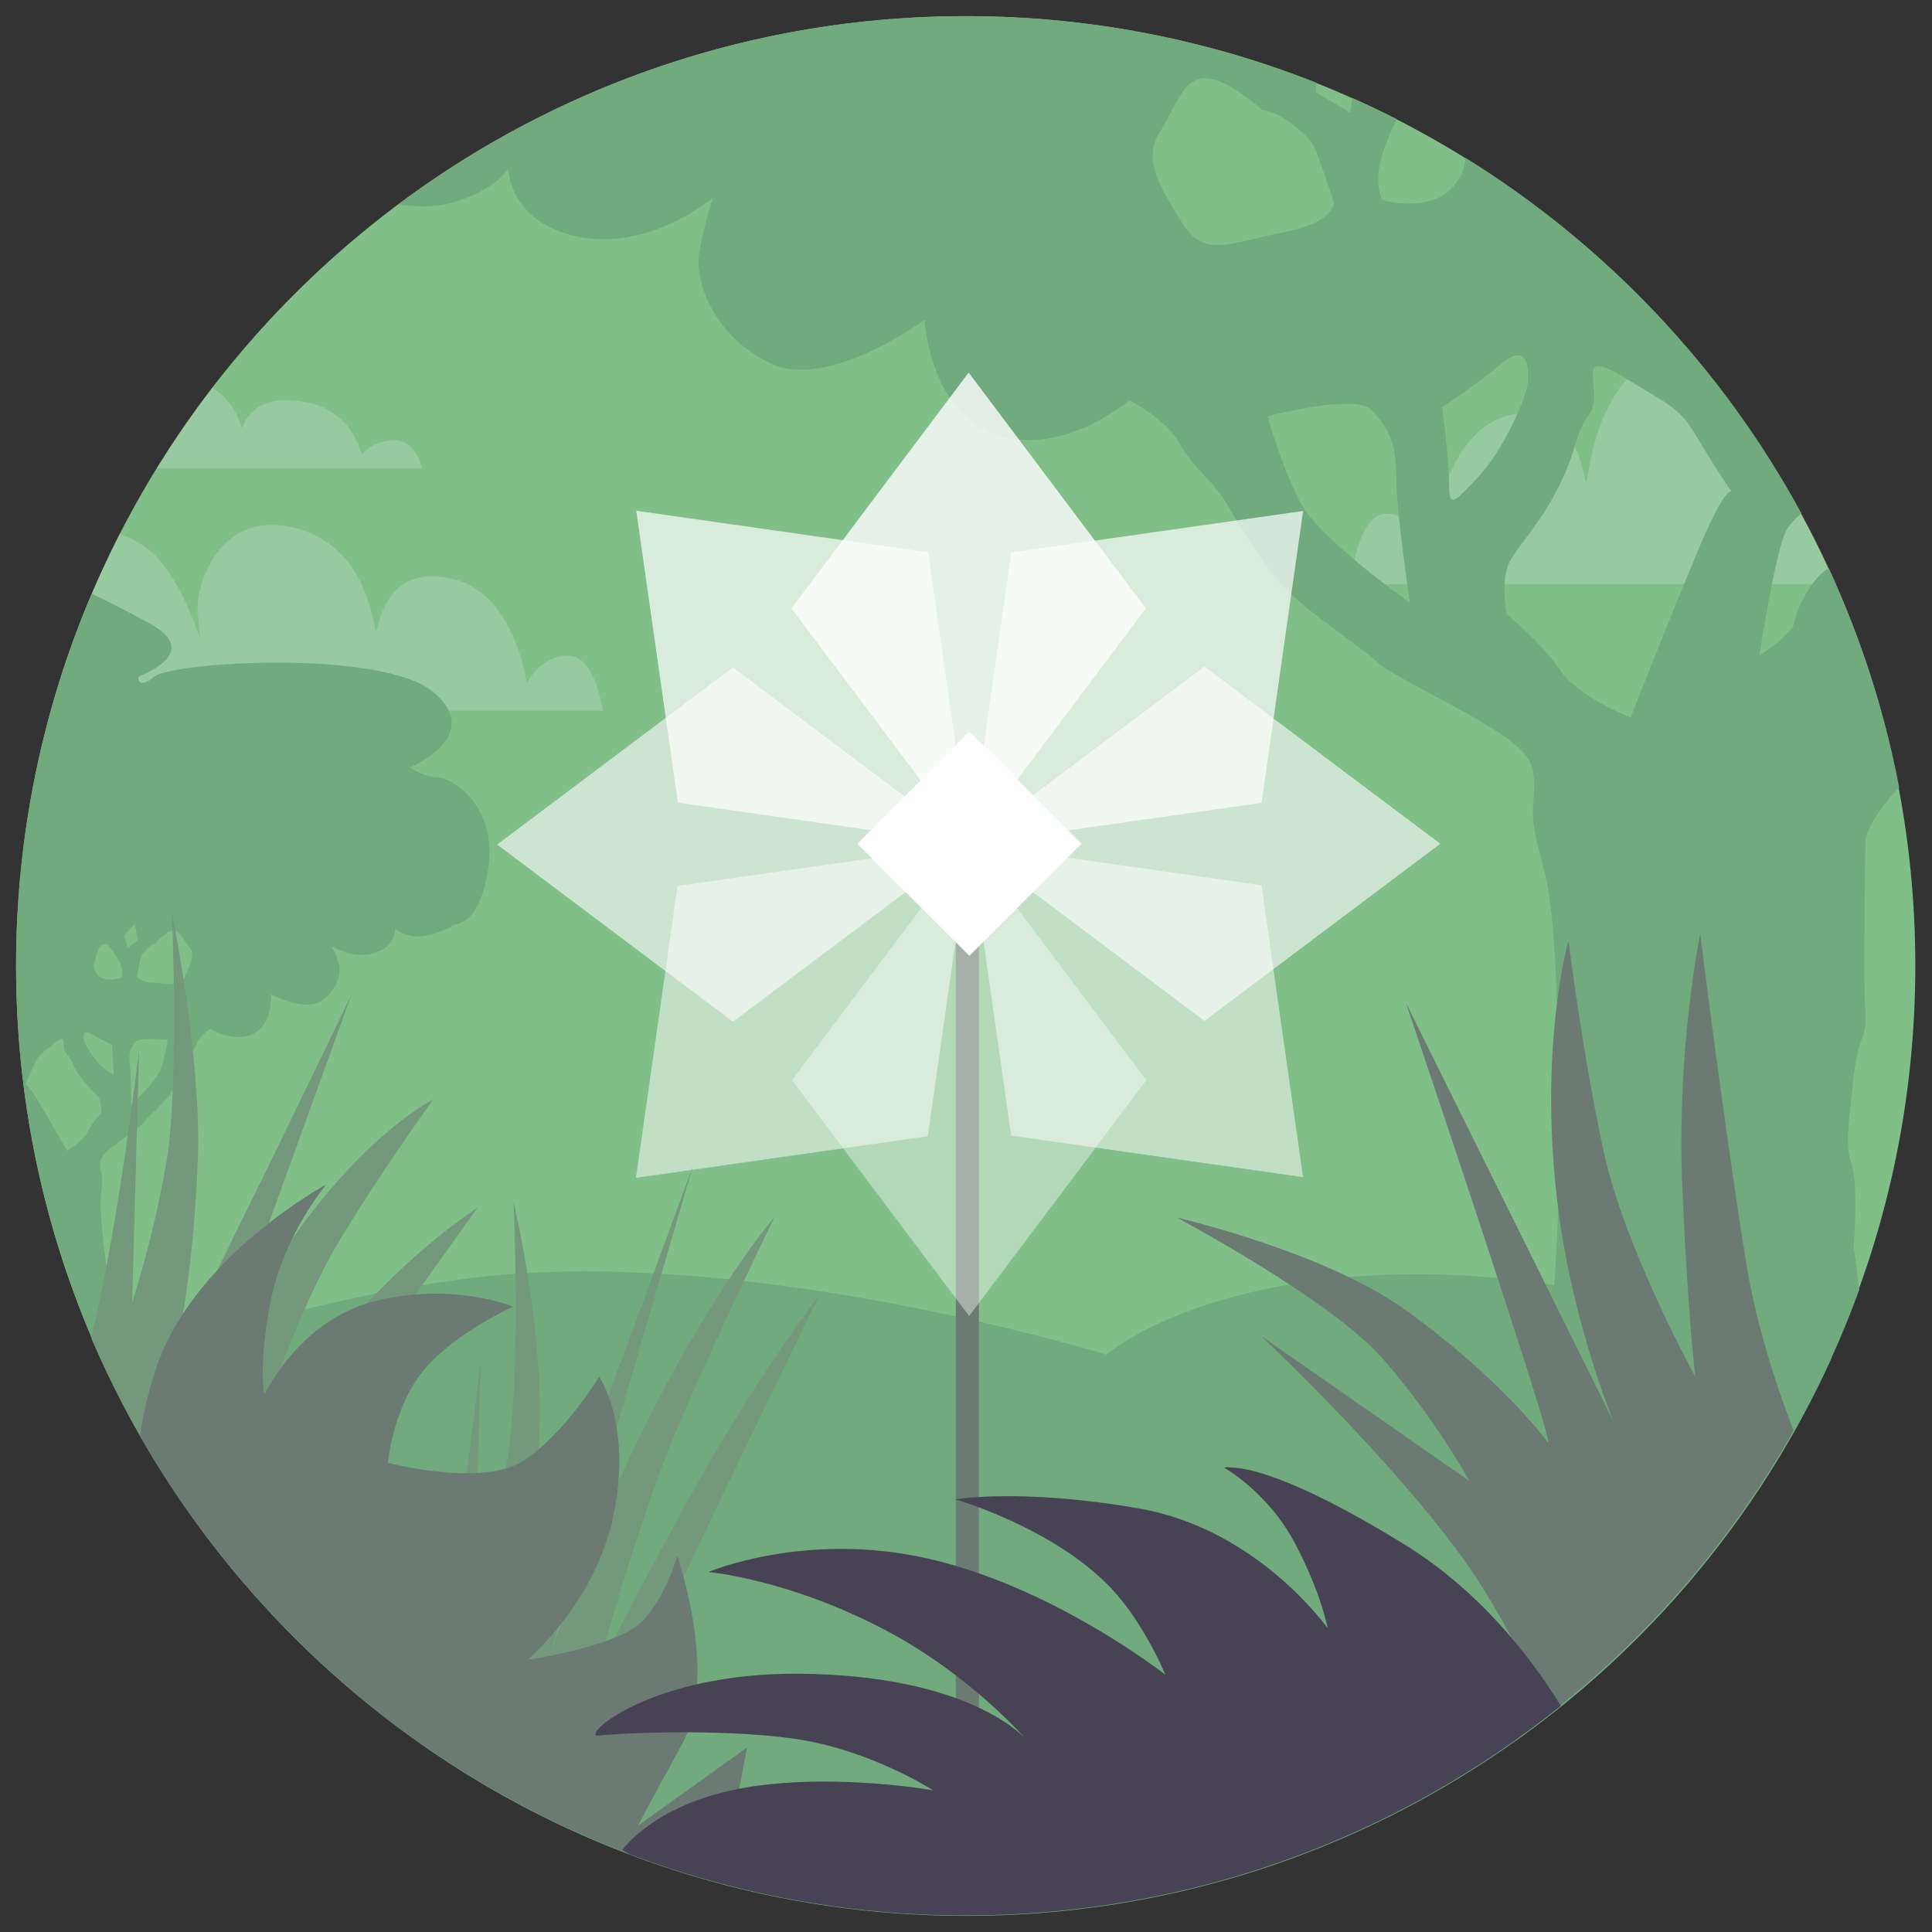 <svg xmlns:svg="http://www.w3.org/2000/svg" xmlns="http://www.w3.org/2000/svg" viewBox="0 0 1200 1200" version="1.1" preserveAspectRatio="xMidYMid meet">
<rect x="0" y="0" width="1200" height="1200" fill="#333333" stroke="none"/>
<style>.s0{fill:#70aa7d;}.s1{fill:#6b7b73;}.s2{fill:#fff;opacity:0.7;}.s3{fill:#fff;opacity:0.5;}.s4{fill:#fff;opacity:0.6;}.s5{fill:#74987c;}</style><g transform="translate(0,147.638)"><path d="m1185.9 599c0 324.1-262.8 586.9-586.9 586.9-324.1 0-586.9-262.8-586.9-586.9 0-324.1 262.8-586.9 586.9-586.9 324.1 0 586.9 262.8 586.9 586.9z" transform="matrix(1.005,0,0,1.005,-2.186,-149.762)" fill="#81bf89"/><path d="M363.4 789.7C337.9 789.7 312.7 791.1 288.6 794.3 205.7 805.3 127.2 828.7 66.1 851.4 160.5 1051.5 364.1 1190 600 1190 839.1 1190 1045 1047.8 1137.7 843.3 1085.8 824.6 980 791.4 881.4 791.4 744.3 791.4 687.2 841.4 687.2 841.4 687.2 841.4 519.4 789.7 363.4 789.7z" transform="translate(0,-147.638)" fill="#70aa7d"/><path d="M1047.8 215.8C1043.8 216.2 1039.5 217.2 1035 218.9 984.4 237.1 987.4 311.8 984.4 297.3 981.4 282.7 972.5 246.2 933.8 259 895.1 271.7 887.7 341 887.7 341 887.7 341 878.8 319.1 860.9 319.1 843 319.1 838.6 362.8 838.6 362.8L1140.4 362.8C1129.6 338.2 1117.1 314.5 1103.2 291.8 1100.4 300.4 1099 306.3 1099 306.3L1100.3 287.1C1084.6 262 1067 238.2 1047.8 215.8zM131.8 240.9C119.5 256.9 108 273.6 97.4 290.8L262 290.8C262 290.8 258.6 273.5 245 273.5 231.4 273.5 224.6 282.2 224.6 282.2 224.6 282.2 218.9 254.7 189.4 249.7 159.9 244.6 153.1 259.1 150.8 264.8 149 269.4 150.1 252 131.8 240.9zM169 326C133.5 325.9 121.6 365 122.8 380L124.3 397.2C124.3 397.2 114.3 362.9 95.7 344.3 90.7 339.2 83 335 74.5 331.4 56.7 366.2 42.3 403 31.6 441.4L374.3 441.4C374.3 441.4 370 407.2 352.8 407.2 335.7 407.2 327.2 424.3 327.2 424.3 327.2 424.3 320 370 282.8 360 245.7 350 237.1 378.6 234.3 390 231.4 401.4 234.3 342.8 185.7 328.6 179.6 326.8 174.1 326 169 326z" transform="translate(0,-147.638)" style="fill:#f5f5f5;opacity:0.2"/><path d="M57 368.8C26.8 439.8 10 518 10 600 10 707.6 38.8 808.5 89.2 895.4 86.6 883.4 83.9 870.4 83.9 870.4 83.6 864.5 72.2 832.7 66.6 790.5 61 748.2 62.4 745.2 63.2 737.8 64 730.4 63 730.1 62.3 725.6 61.7 721.1 61.9 718.8 70.1 712.1 78.3 705.5 87.5 699.6 89.4 697 91.3 694.4 103.5 683.5 106.5 678.5 109.4 673.5 111.8 668.1 114.2 662.3 116.6 656.5 119.9 654.2 121.9 648.8 123.9 643.5 130.6 638.9 130.6 638.9 130.6 638.9 145.2 648.3 157.6 641.9 169.9 635.6 168.3 617.5 168.3 617.5 168.3 617.5 189.1 628.7 199.6 621.7 210 614.7 212.1 603.5 210.4 598.2 208.7 593 206.2 587.8 206.2 587.8 206.2 587.8 219.8 596.4 233.3 591.7 246.8 587 245.3 576.3 245.3 576.3 245.3 576.3 247.6 580.1 257 581.5 266.4 582.9 280.9 575.3 280.9 575.3L280.3 574.7C287.8 573.9 298.2 569.6 303 541.4 310.1 500 279.8 482.8 271.7 482.8 263.6 482.8 254.6 476.7 254.6 476.7 254.6 476.7 301 457.5 269.7 430.3 238.4 403 107.1 411.1 96 420.2 84.9 429.2 85.9 420.2 85.9 420.2 85.9 420.2 126.3 406 93.9 387.8 82.2 381.3 69.2 374.5 57 368.8zM83.7 573.7L85.6 584 79.5 589 77 581.1 83.7 573.7zM107.6 578.1C111.6 578.2 113.7 583.4 117.3 587.7 121.2 592.1 118.8 598 115.3 605.8 111.8 613.6 106 610.8 95.8 610.4 85.7 610.1 85.1 606 85.1 606 85.1 606 86.9 596.1 87.6 594.2 88.2 592.3 93.3 586.5 96.5 586.1 96.5 586.1 102.3 578.8 106.8 578.2 107.1 578.1 107.4 578.1 107.6 578.1zM65.6 586.4C66.3 586.5 66.8 586.7 66.8 586.7 66.8 586.7 71.7 592.4 74.4 597.9 77 603.5 75.7 606.9 75.7 606.9 75.7 606.9 66.6 610.9 61.3 606.2 56.1 601.4 58.7 597.4 60.6 591.2 61.6 587.7 63.5 586.7 64.9 586.5 65.1 586.4 65.4 586.4 65.6 586.4zM53.5 641C54.3 640.9 55.3 641.2 56.8 642.1 62.9 645.8 69.7 649 69.7 649 69.7 649 69.8 659 70.5 664 71.2 668.9 70.2 668.1 64.5 663.4 58.8 658.8 53.4 649.9 52.6 647.3 51.9 645.3 51.3 641.3 53.5 641zM38.1 645.3C40.7 645 38.4 651.4 41.2 654.4 45 658.4 44.4 660.8 49 667.5 53.6 674.2 57.7 677.2 60.5 680.5 63.3 683.8 62.9 691.2 62.9 691.2 62.9 691.2 57 697.5 54.2 703.4 51.3 709.3 41.6 714.8 41.6 714.8 41.6 714.8 31.8 697.4 24 684.3 17.1 672.9 15.8 673.3 15.6 673.6 15.7 673.4 17.4 670 20.4 662.9 23.5 655.6 24 655.9 33.4 648.2 35.8 646.2 37.2 645.4 38.1 645.3zM93.8 645.3C98.9 645.3 104.1 645.9 104.1 645.9 104.1 645.9 102.8 655.7 100.2 663.4 97.6 671.1 81.5 686.2 81.5 686.2 81.5 686.2 81.6 667.9 80.6 661.2 79.7 654.4 81 651 83.7 647.4 84.5 646.4 86.4 645.9 88.8 645.6 90.3 645.4 92.1 645.3 93.8 645.3zM600 10C467.7 10 345.5 53.6 247.1 127.1 259.1 128.6 271.5 128.7 281.4 125.7 310 117.1 315.7 104.3 315.7 104.3 315.7 104.3 315.7 138.6 360 147.2 404.3 155.7 442.8 122.8 442.8 122.8 442.8 122.8 437.1 140 434.3 157.2 431.4 174.3 442.8 208.6 478.6 225.7 514.3 242.9 574.3 198.6 574.3 198.6 574.3 198.6 577.1 255.7 618.6 270 660 284.3 701.4 248.6 701.4 248.6 701.4 248.6 724.3 260 732.8 275.7 741.4 291.4 752.8 297.1 762.8 314.3 772.8 331.4 782.9 347.2 794.3 361.4 805.7 375.7 848.6 404.3 855.7 411.4 862.9 418.6 894.3 432.9 922.8 450 951.4 467.1 952.8 474.3 952.8 488.6 952.8 502.8 950 504.3 955.7 527.2 961.4 550 967.1 558.6 968.6 692.8 970 827.1 948.6 931.4 950 950 950 950 945.3 1022.1 941.6 1081.1 1038.5 1012.2 1113.6 914.8 1154.8 801.1 1153.1 786.7 1151.4 774.3 1151.4 774.3 1151.4 774.3 1154.3 734.3 1150 722.8 1145.7 711.4 1148.6 695.7 1151.4 668.6 1154.3 641.4 1160 645.7 1158.6 627.2 1157.1 608.6 1158.6 541.4 1158.6 524.3 1158.6 513.8 1170.4 498.9 1179.6 489 1170.5 441.3 1155.7 395.7 1135.8 352.8 1135.8 352.8 1135.8 352.8 1135.7 352.8 1122.9 361.4 1115.7 380 1114.3 387.2 1112.9 394.3 1092.8 407.2 1092.8 407.2 1092.8 407.2 1102.9 340 1110 328.6 1112.1 325.3 1115.2 322 1118.9 318.9 1069.7 228.3 997.4 152 910 97.9 910.2 103.5 908.3 109.2 902.8 115.7 888.6 132.9 858.6 124.3 858.6 124.3 858.6 124.3 852.8 114.3 858.6 95.7 860.9 88.3 864.3 80.6 867.6 74 858.6 69.4 849.4 65.1 840.1 60.9L838.6 70 817.2 57.2 817.4 51.3C750.1 24.7 676.8 10 600 10zM748.6 48.6C762.8 48.6 784.3 68.6 784.3 68.6 794.3 68.6 812.9 84.3 815.7 90 818.6 95.7 828.6 125.7 828.6 125.7 828.6 125.7 828.6 138.6 797.2 144.3 765.7 150 748.6 161.4 734.3 138.6 720 115.7 710 98.6 720 82.8 730 67.1 734.3 48.6 748.6 48.6zM942.8 220.7C949.9 220.7 949.6 233.6 948.6 240 947.1 248.6 934.3 278.6 918.6 295.7 902.8 312.9 900 315.7 900 300 900 284.3 895.7 252.8 895.7 252.8 895.7 252.8 915.7 240 932.8 225.7 937.1 222.1 940.4 220.7 942.8 220.7zM992.8 227.4C995.5 227.3 1000.3 229.3 1008.6 234.3 1041.4 254.3 1042.9 252.9 1055.7 274.3 1068.2 295.1 1075.2 304.9 1075.6 305.5 1074.8 304.7 1070.5 304.1 1054.3 342.8 1035.7 387.1 1012.8 445.7 1012.8 445.7 1012.8 445.7 980 432.9 968.6 415.7 957.1 398.6 935.7 381.4 935.7 381.4 935.7 381.4 931.4 358.6 938.6 347.2 945.7 335.7 957.1 324.3 968.6 301.4 980 278.6 977.2 271.4 987.2 257.2 994.7 246.4 984.5 227.7 992.8 227.4zM834.7 250.8C842.3 250.6 848.6 251.5 851.4 254.3 861.4 264.3 867.2 274.3 867.2 295.7 867.2 317.1 875.7 374.3 875.7 374.3 875.7 374.3 818.6 334.3 807.2 311.4 795.7 288.6 787.2 258.6 787.2 258.6 787.2 258.6 815.2 251.2 834.7 250.8z" transform="translate(0,-147.638)" fill="#70aa7d"/></g><rect width="14.3" height="635.7" x="593.7" y="532.9" ry="1.4" fill="#6b7b73"/><g transform="matrix(0.591,0,0,0.591,306.125,198.11)"><g transform="matrix(1.178,0,0,1.178,2450.443,-1298.978)"><g transform="translate(-905.097,1190.768)"><rect transform="matrix(-0.141,0.99,-0.99,0.141,0,0)" y="454" x="19.4" height="263" width="263" class="s2"/><rect transform="matrix(0.141,-0.99,0.99,-0.141,0,0)" y="-980.3" x="-545.4" height="263" width="263" class="s3"/><rect transform="matrix(0.99,0.141,0.141,0.99,0,0)" y="239.4" x="-1091.8" height="263" width="263" class="s2"/><rect transform="matrix(-0.99,-0.141,-0.141,-0.99,0,0)" y="-765" x="565.8" height="263" width="263" class="s3"/><rect width="263" height="263" x="123.2" y="-1125" transform="matrix(-0.601,-0.8,0.601,-0.8,0,0)" style="fill:#fff;opacity:0.4"/><rect width="263" height="263" x="522.4" y="-110.1" transform="matrix(-0.8,0.601,-0.8,-0.601,0,0)" class="s4"/><rect width="263" height="263" x="-649.6" y="599.3" transform="matrix(0.601,0.8,-0.601,0.8,0,0)" style="fill:#fff;opacity:0.8"/><rect width="263" height="263" x="-1048.9" y="-415.2" transform="matrix(0.8,-0.601,0.8,0.601,0,0)" class="s4"/></g><rect width="141.4" height="141.4" x="-130.2" y="2210.7" transform="matrix(0.707,0.707,-0.707,0.707,0,0)" fill="#fff"/></g></g><path d="m1056 580.3c0 0-14.7 70.7-11.1 156.6 3.3 79.1 8.1 118.2 8.1 118.2 0 0-43.4-78.8-56.6-138.4-13.1-59.6-22.2-132.3-22.2-132.3 0 0-19.4 67.4-6.1 168.7 9.3 70.5 34.3 130.3 34.3 130.3L873.2 622.8c0 0 96 283.9 87.9 272.8-8.1-11.1-37.4-45.4-87.9-81.8-50.5-36.4-142.4-57.6-142.4-57.6 0 0 95 50.5 127.3 86.9 32.3 36.4 54.6 76.8 54.6 76.8L783.3 829.8c0 0 97 90.9 138.4 157.6 16.2 26.1 29.7 53.6 40.3 77.6 61.6-48 113.4-108 152-176.4-12.1-31.6-23.8-68.8-29.6-105.2-14.9-93.8-28.3-203.1-28.3-203.1z" fill="#6b7b73"/><path d="m106.8 568.1c0 0 4.6 107.3-3.5 154-8 46.7-21.2 87-21.2 87l4.3-157.3c0 0-12.3 106.9-29.7 179.4 23.9 55.8 56.1 107.2 95.2 152.6 13.1-31.6 31.5-71.2 52.2-101.8 42.2-62.5 92.6-131.9 92.6-131.9 0 0-39.9 25.1-81.7 73.8-38.5 44.8-56.5 69.7-56.5 69.7 0 0 25.7-78.7 51.4-121.5 25.7-42.8 59.2-89.2 59.2-89.2 0 0-39.8 19.4-86.2 84.6-32.3 45.4-54.3 98.4-54.3 98.4l89.7-248.1c0 0-111.8 232.2-108.7 219.5 3-12.8 11-55.8 13.3-117.9 2.3-62.1-15.9-151.2-15.9-151.2zM319 747.3c0 0 4.6 104.3-3.5 156.3-8 52-21.2 101-21.2 101l4.3-160.2c0 0-12.3 114.9-29.7 198.9 23.9 40.2 56.1 70.4 95.2 90.1 13.1-40.3 31.5-91.8 52.2-136.1 42.2-90.2 92.6-192.7 92.6-192.7 0 0-39.9 51.3-81.7 127.5-38.5 70.1-56.5 106.8-56.5 106.8 0 0 25.7-95.6 51.4-155.3 25.7-59.7 59.2-128 59.2-128 0 0-39.8 45.5-86.2 141.2-32.3 66.6-54.3 134.1-54.3 134.1l89.7-307c0 0-111.8 305.6-108.7 290.9 3-14.7 11-63 13.3-126.7 2.3-63.6-15.9-140.8-15.9-140.8z" fill="#74987c"/><path d="m202.4 735.8c0 0-81.8 44.4-105.1 113.1-5 14.8-8.3 29.2-10.4 42.9 75.8 132.6 201.6 233 351.7 275.5l17.3-39.5 8.1-42.4-67.7 48.5c0 0 4-8.1 27.3-50.5 23.2-42.4-3-117.2-3-117.2 0 0-6.1 24.2-21.2 40.4-15.2 16.2-71.7 24.3-71.7 24.3 0 0 42.5-35.3 53.6-90.9 11.1-55.6-9.1-84.9-9.1-84.9 0 0-22.2 36.4-47.5 52.5-25.3 16.2-83.8 1-83.8 1 0 0 3.1-34.3 22.3-57.6 19.2-23.2 55.5-39.4 55.5-39.4 0 0-35.4-15.1-83.8-4-48.5 11.1-70.7 58.6-70.7 58.6 0 0-4-18.2 4-58.6 8.1-40.4 34.3-71.7 34.3-71.7z" fill="#6b7b73"/><path d="m763 911.2c-1.9 0.1-2.6 0.4-2.6 0.4 0 0 27.3 15.3 44 47.1 16.7 31.8 20.2 52.6 20.2 52.6 0 0-43.2-61.4-116.8-74.3-73.7-12.9-114.3-5.7-114.3-5.7 0 0 60.4 17.4 96.1 54.6 20.8 21.6 34.3 54.4 34.3 54.4 0 0-69.3-54.7-148.2-72.4-75.9-17-135.7 8.5-135.7 8.5 0 0 50.5 4.3 112 37.2 49.8 26.7 82.9 64 85 66.4-4-4.4-39.4-39.4-139.7-40.4-94.2-1-138 40-125.3 38.4 12.7-1.5 74.1-4.5 120.3 1.8 47.3 6.4 87.3 32.2 87.3 32.2 0 0-58.7-10.5-112.9-2.3-59.3 9-80.2 39.4-80.2 39.4l4.5 2.6c64.9 24.5 135.2 38 208.7 38 140 0 268.6-48.8 369.8-130.2-21.1-34.1-53.1-73-97-100.1-72.9-45-101.3-48.2-109.3-47.9z" fill="#474354"/></svg>
